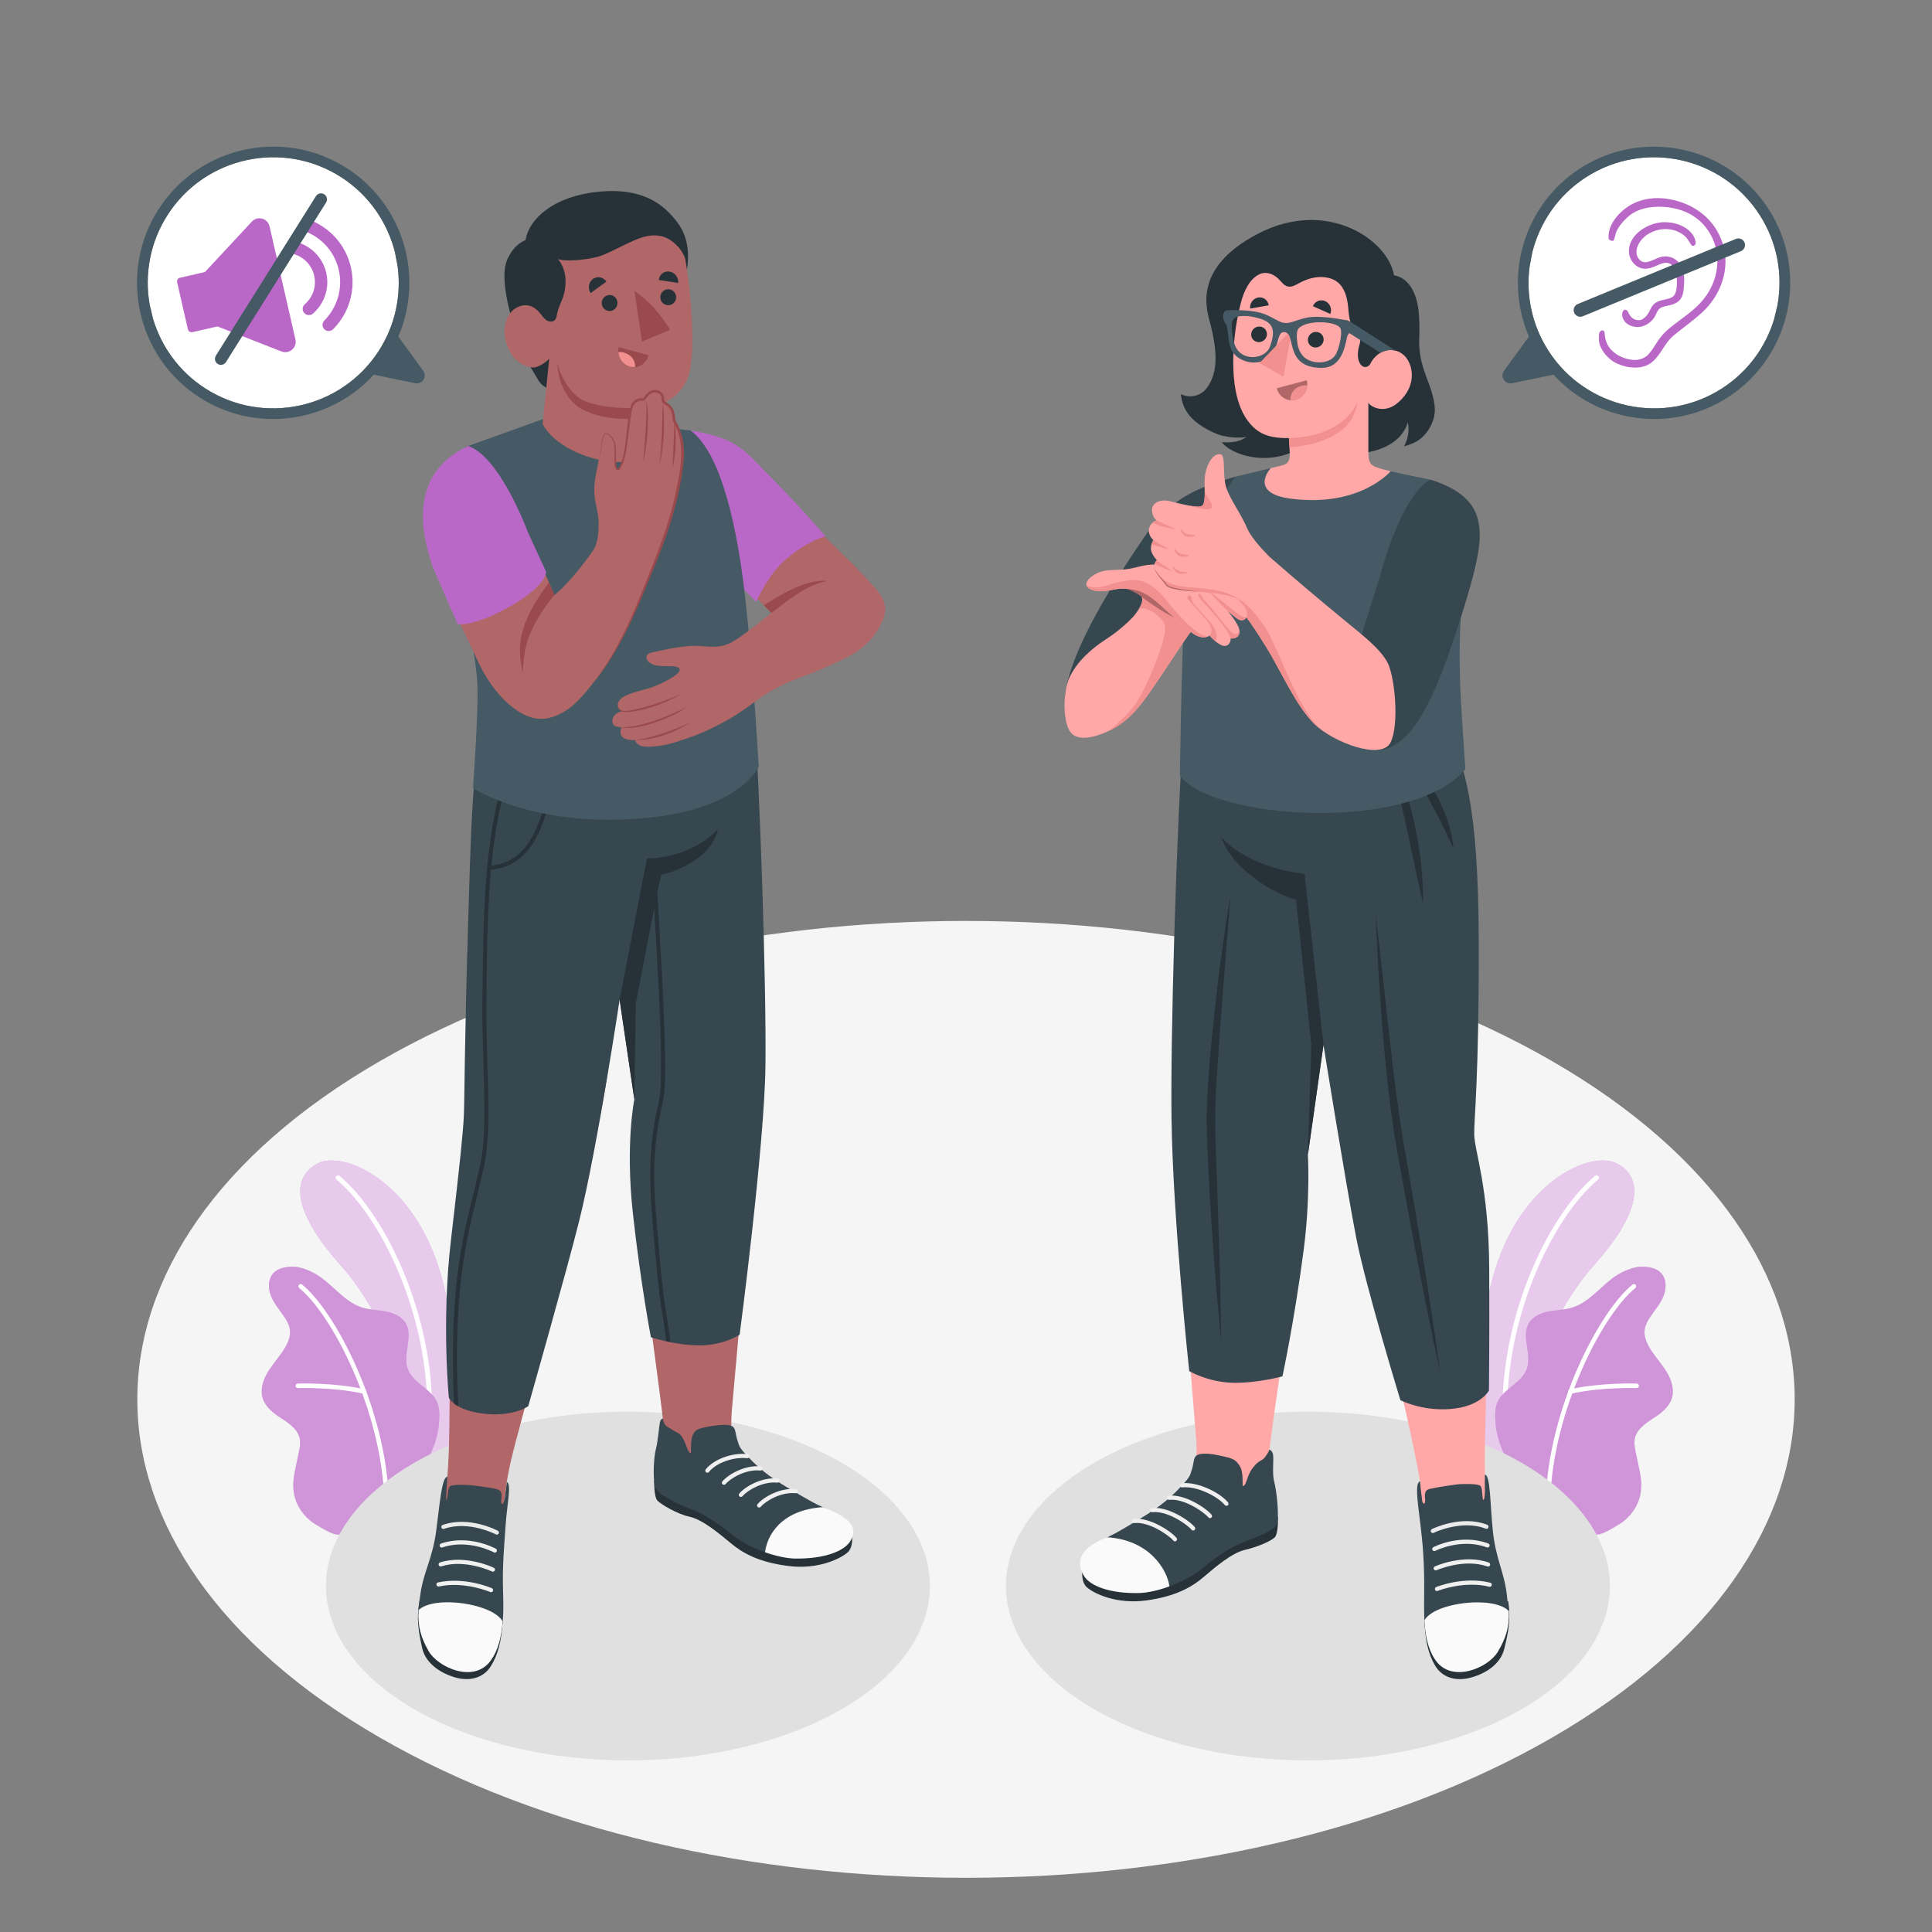 <?xml version="1.0" encoding="utf-8"?>
<!-- Generator: Adobe Illustrator 26.1.0, SVG Export Plug-In . SVG Version: 6.00 Build 0)  -->
<svg version="1.1" xmlns="http://www.w3.org/2000/svg" xmlns:xlink="http://www.w3.org/1999/xlink" x="0px" y="0px"
	 viewBox="0 0 500 500" style="enable-background:new 0 0 500 500;" xml:space="preserve">
<rect x="0" y="0" width="500" height="500" fill="#808080" stroke="none"/>
<style type="text/css">
	.st0{fill:#F5F5F5;}
	.st1{fill:#BA68C8;}
	.st2{opacity:0.65;}
	.st3{fill:#FFFFFF;}
	.st4{opacity:0.3;}
	.st5{fill:#E0E0E0;}
	.st6{fill:#FFA8A7;}
	.st7{fill:#263238;}
	.st8{fill:#37474F;}
	.st9{fill:#FAFAFA;}
	.st10{fill:#F0F0F0;}
	.st11{fill:#EBEBEB;}
	.st12{fill:#455A64;}
	.st13{fill:#F28F8F;}
	.st14{fill:#B16668;}
	.st15{fill:#9A4A4D;}
</style>
<g id="Floor">
	<path id="Floor_00000054235454946884285890000001738935433422304934_" class="st0" d="M98.35,274.6
		c-83.75,48.36-83.75,126.75,0,175.11c83.76,48.35,219.55,48.35,303.3,0c83.75-48.36,83.75-126.75,0-175.11
		C317.89,226.25,182.1,226.25,98.35,274.6z"/>
</g>
<g id="Plants">
	<g id="Plants_00000059303226784178879460000008081875220070060954_">
		<g id="XMLID_00000049907650221837429440000011727844351289270176_">
			<g id="XMLID_00000181770718395584810840000012073816886932097693_">
				<path id="XMLID_00000145778504738210913780000001206967059002893463_" class="st1" d="M108.78,381.37l8.21-6.21
					c0,0,2.54-22.53-2.01-41.95c-6.4-27.3-25.91-35.45-32.54-32.2c-6.63,3.25-7.63,11.55,5.88,26.6
					C96.29,336.5,107.12,355.72,108.78,381.37z"/>
			</g>
			<g id="XMLID_00000021826319703559986170000017498948339735804552_" class="st2">
				<path id="XMLID_00000183959096513225986980000011628655710386176911_" class="st3" d="M108.78,381.37l8.21-6.21
					c0,0,2.54-22.53-2.01-41.95c-6.4-27.3-25.91-35.45-32.54-32.2c-6.63,3.25-7.63,11.55,5.88,26.6
					C96.29,336.5,107.12,355.72,108.78,381.37z"/>
			</g>
			<g id="XMLID_00000141424048551040818930000000259651779754884244_">
				<path id="XMLID_00000005231407735164151020000002598622056498208702_" class="st3" d="M111.1,370.17c-0.03,0-0.06,0-0.09,0
					c-0.34-0.02-0.6-0.32-0.58-0.66c1.67-26.13-10.82-53.7-23.35-64.25c-0.26-0.22-0.29-0.61-0.07-0.87
					c0.22-0.26,0.61-0.29,0.87-0.07c12.76,10.75,25.48,38.77,23.79,65.28C111.66,369.9,111.41,370.15,111.1,370.17z"/>
			</g>
		</g>
		<g id="XMLID_00000049197293429954622040000007037796989399919495_">
			<g id="XMLID_00000097497160090463279790000010203404590397692833_">
				<path id="XMLID_00000024687471743001540310000001142564258052155824_" class="st1" d="M88.12,397c-1.24,0.84-5.13-1.73-6.2-2.34
					c-1.83-1.04-3.37-2.6-4.45-4.41c-1.25-2.1-1.7-4.42-1.54-6.87c0.09-1.27,0.35-2.51,0.61-3.76c0.26-1.22,0.51-2.44,0.77-3.66
					c0.25-1.2,0.5-2.45,0.26-3.65c-0.49-2.43-2.8-3.98-4.88-5.32c-2.31-1.48-4.74-3.47-4.95-6.42c-0.16-2.28,0.86-4.48,2.14-6.37
					c1.28-1.89,2.84-3.59,3.97-5.57c0.82-1.42,1.42-3.07,1.15-4.69c-0.17-1.01-0.66-1.93-1.21-2.79c-1.18-1.84-2.69-3.5-3.56-5.51
					c-0.87-2.01-0.96-4.58,0.54-6.18c1.23-1.31,3.18-1.62,4.98-1.64c1.66-0.01,3.34,0.61,4.84,1.31c4.87,2.26,7.96,7.61,13.07,9.24
					c1.97,0.63,4.09,0.65,6.12,1.03c2.04,0.38,4.15,1.25,5.21,3.03c2.09,3.51-0.96,8.25,0.61,12.02c1.39,3.34,4.81,4.4,6.9,7.35
					c0.92,1.29,1.22,2.83,1.2,4.42c-0.03,2.68-0.27,4.66-1.33,7.71c-0.87,2.52-3.61,7.43-3.61,7.43S88.31,396.87,88.12,397z"/>
			</g>
			<g id="XMLID_00000153688533205364451690000006671649400800349862_" class="st4">
				<path id="XMLID_00000147910577736836858980000006785864115634661565_" class="st3" d="M88.12,397c-1.24,0.84-5.13-1.73-6.2-2.34
					c-1.83-1.04-3.37-2.6-4.45-4.41c-1.25-2.1-1.7-4.42-1.54-6.87c0.09-1.27,0.35-2.51,0.61-3.76c0.26-1.22,0.51-2.44,0.77-3.66
					c0.25-1.2,0.5-2.45,0.26-3.65c-0.49-2.43-2.8-3.98-4.88-5.32c-2.31-1.48-4.74-3.47-4.95-6.42c-0.16-2.28,0.86-4.48,2.14-6.37
					c1.28-1.89,2.84-3.59,3.97-5.57c0.82-1.42,1.42-3.07,1.15-4.69c-0.17-1.01-0.66-1.93-1.21-2.79c-1.18-1.84-2.69-3.5-3.56-5.51
					c-0.87-2.01-0.96-4.58,0.54-6.18c1.23-1.31,3.18-1.62,4.98-1.64c1.66-0.01,3.34,0.61,4.84,1.31c4.87,2.26,7.96,7.61,13.07,9.24
					c1.97,0.63,4.09,0.65,6.12,1.03c2.04,0.38,4.15,1.25,5.21,3.03c2.09,3.51-0.96,8.25,0.61,12.02c1.39,3.34,4.81,4.4,6.9,7.35
					c0.92,1.29,1.22,2.83,1.2,4.42c-0.03,2.68-0.27,4.66-1.33,7.71c-0.87,2.52-3.61,7.43-3.61,7.43S88.31,396.87,88.12,397z"/>
			</g>
			<g id="XMLID_00000047058725608334027960000003071707191705570749_">
				<path id="XMLID_00000169538258284009368120000016367057657256195238_" class="st3" d="M100.09,388.73c-0.01,0-0.02,0-0.02,0
					c-0.33,0.01-0.6-0.24-0.61-0.57c-0.74-23.22-13.54-47.97-22.02-54.81c-0.25-0.2-0.29-0.57-0.09-0.82
					c0.2-0.25,0.57-0.29,0.82-0.09c8.65,6.98,21.7,32.14,22.45,55.68C100.64,388.44,100.4,388.71,100.09,388.73z"/>
			</g>
			<g id="XMLID_00000028284240794137749580000000724202198178586796_">
				<path id="XMLID_00000139296291025471604790000006911405073002699650_" class="st3" d="M94.28,360.71c-0.06,0-0.12,0-0.17-0.01
					c-7.61-1.75-16.91-1.47-17-1.47c-0.32,0.01-0.59-0.24-0.6-0.57c-0.01-0.32,0.22-0.59,0.57-0.6c0.09,0,9.54-0.29,17.3,1.5
					c0.31,0.07,0.51,0.39,0.44,0.7C94.75,360.51,94.53,360.69,94.28,360.71z"/>
			</g>
		</g>
	</g>
	<g id="Plants_00000098912305346664635100000016870578462900791957_">
		<g id="XMLID_00000021827942755313343570000008278287882030469304_">
			<g id="XMLID_00000121251096483291302030000009405299329831353219_">
				<path id="XMLID_00000144296656825239478100000016220003252820686766_" class="st1" d="M391.88,381.37l-8.21-6.21
					c0,0-2.54-22.53,2.01-41.95c6.4-27.3,25.91-35.45,32.54-32.2c6.63,3.25,7.63,11.55-5.88,26.6
					C404.37,336.5,393.54,355.72,391.88,381.37z"/>
			</g>
			<g id="XMLID_00000070809594230477557550000003905590291654525867_" class="st2">
				<path id="XMLID_00000013909310273411216470000011492499032171600303_" class="st3" d="M391.88,381.37l-8.21-6.21
					c0,0-2.54-22.53,2.01-41.95c6.4-27.3,25.91-35.45,32.54-32.2c6.63,3.25,7.63,11.55-5.88,26.6
					C404.37,336.5,393.54,355.72,391.88,381.37z"/>
			</g>
			<g id="XMLID_00000066497051759408909580000017252901862354848910_">
				<path id="XMLID_00000025412272357166561470000008566287079733126529_" class="st3" d="M389.56,370.17c0.03,0,0.06,0,0.09,0
					c0.34-0.02,0.6-0.32,0.58-0.66c-1.67-26.13,10.82-53.7,23.35-64.25c0.26-0.22,0.29-0.61,0.07-0.87
					c-0.22-0.26-0.61-0.29-0.87-0.07c-12.76,10.75-25.48,38.77-23.79,65.28C389.01,369.9,389.26,370.15,389.56,370.17z"/>
			</g>
		</g>
		<g id="XMLID_00000078767766224502827930000008963253330765429433_">
			<g id="XMLID_00000058562549785530238780000010978320130424953533_">
				<path id="XMLID_00000089533941581286098540000008042204436493399685_" class="st1" d="M412.54,397c1.24,0.84,5.13-1.73,6.2-2.34
					c1.83-1.04,3.37-2.6,4.45-4.41c1.25-2.1,1.7-4.42,1.54-6.87c-0.09-1.27-0.35-2.51-0.61-3.76c-0.26-1.22-0.51-2.44-0.77-3.66
					c-0.25-1.2-0.5-2.45-0.26-3.65c0.49-2.43,2.8-3.98,4.88-5.32c2.31-1.48,4.74-3.47,4.95-6.42c0.16-2.28-0.86-4.48-2.14-6.37
					c-1.28-1.89-2.84-3.59-3.97-5.57c-0.82-1.42-1.42-3.07-1.15-4.69c0.17-1.01,0.66-1.93,1.21-2.79c1.18-1.84,2.69-3.5,3.56-5.51
					c0.87-2.01,0.96-4.58-0.54-6.18c-1.23-1.31-3.18-1.62-4.98-1.64c-1.66-0.01-3.34,0.61-4.84,1.31
					c-4.87,2.26-7.96,7.61-13.07,9.24c-1.97,0.63-4.09,0.65-6.12,1.03c-2.04,0.38-4.15,1.25-5.21,3.03
					c-2.09,3.51,0.96,8.25-0.61,12.02c-1.39,3.34-4.81,4.4-6.9,7.35c-0.92,1.29-1.22,2.83-1.2,4.42c0.03,2.68,0.27,4.66,1.33,7.71
					c0.87,2.52,3.61,7.43,3.61,7.43S412.35,396.87,412.54,397z"/>
			</g>
			<g id="XMLID_00000047775337954036425640000000565904263324639416_" class="st4">
				<path id="XMLID_00000139254522909879492300000008968680271327217291_" class="st3" d="M412.54,397c1.24,0.84,5.13-1.73,6.2-2.34
					c1.83-1.04,3.37-2.6,4.45-4.41c1.25-2.1,1.7-4.42,1.54-6.87c-0.09-1.27-0.35-2.51-0.61-3.76c-0.26-1.22-0.51-2.44-0.77-3.66
					c-0.25-1.2-0.5-2.45-0.26-3.65c0.49-2.43,2.8-3.98,4.88-5.32c2.31-1.48,4.74-3.47,4.95-6.42c0.16-2.28-0.86-4.48-2.14-6.37
					c-1.28-1.89-2.84-3.59-3.97-5.57c-0.82-1.42-1.42-3.07-1.15-4.69c0.17-1.01,0.66-1.93,1.21-2.79c1.18-1.84,2.69-3.5,3.56-5.51
					c0.87-2.01,0.96-4.58-0.54-6.18c-1.23-1.31-3.18-1.62-4.98-1.64c-1.66-0.01-3.34,0.61-4.84,1.31
					c-4.87,2.26-7.96,7.61-13.07,9.24c-1.97,0.63-4.09,0.65-6.12,1.03c-2.04,0.38-4.15,1.25-5.21,3.03
					c-2.09,3.51,0.96,8.25-0.61,12.02c-1.39,3.34-4.81,4.4-6.9,7.35c-0.92,1.29-1.22,2.83-1.2,4.42c0.03,2.68,0.27,4.66,1.33,7.71
					c0.87,2.52,3.61,7.43,3.61,7.43S412.35,396.87,412.54,397z"/>
			</g>
			<g id="XMLID_00000109029459609310576290000017820313128154334649_">
				<path id="XMLID_00000183223036179622183710000013850147137754022038_" class="st3" d="M400.57,388.73c0.01,0,0.02,0,0.02,0
					c0.33,0.01,0.6-0.24,0.61-0.57c0.74-23.22,13.54-47.97,22.02-54.81c0.25-0.2,0.29-0.57,0.09-0.82c-0.2-0.25-0.57-0.29-0.82-0.09
					c-8.65,6.98-21.7,32.14-22.45,55.68C400.02,388.44,400.26,388.71,400.57,388.73z"/>
			</g>
			<g id="XMLID_00000126291674620008214960000018016774233297296270_">
				<path id="XMLID_00000069369176927053000400000002468142855690892437_" class="st3" d="M406.38,360.71c0.06,0,0.12,0,0.17-0.01
					c7.61-1.75,16.91-1.47,17-1.47c0.32,0.01,0.59-0.24,0.6-0.57c0.01-0.32-0.21-0.59-0.57-0.6c-0.09,0-9.54-0.29-17.3,1.5
					c-0.31,0.07-0.51,0.39-0.44,0.7C405.91,360.51,406.13,360.69,406.38,360.71z"/>
			</g>
		</g>
	</g>
</g>
<g id="Shadows">
	
		<ellipse id="Shadow_00000123435255023775885340000007145623446757383326_" class="st5" cx="162.51" cy="410.46" rx="78.16" ry="45.13"/>
	
		<ellipse id="Shadow_00000128479673371840221260000004124813491102613946_" class="st5" cx="338.49" cy="410.46" rx="78.16" ry="45.13"/>
</g>
<g id="Character_2">
	<g id="Character_00000171680974646372688240000014506025598451858879_">
		<g id="Bottom_00000102542188856302650390000007288912803716249481_">
			<g>
				<path class="st6" d="M384.35,384.01c-0.38-11.65,0.5-19.3,0.34-39.5l0,0c-0.01-6.06-0.12-12.55-0.44-18.32
					c-1.05-19.42-3.93-26.1-4.14-29.85c0,0-0.01-30.19-0.58-72.65c-0.27-19.98-5.95-27.7-10.4-38.37h-54.95
					c-6.57,26.05-9.59,83.84-9.85,110.8c-0.13,13.74,5.2,75.22,5.29,76.92c0.29,6.01-0.66,9.38-3.05,11.86
					c-5.01,5.2-12.23,8.42-18.48,12.93c0.85,2.37,9.31,3.55,13.02,1.82c5.92-2.77,11.81-7.06,13.84-8.5
					c5.13-3.67,12.74-4.7,12.92-10.41c0.03-0.71,0.35-2.55,0.32-2.67c0.15-3.33,5.78-41.18,7.46-52.49
					c1.5-10.07,1.5-26.75,1.5-26.75l4.9-41.16c0,0,3.82,24.56,7.17,41.46c2.48,12.53,7.85,38.4,11.22,52.09
					c2.4,9.75,5.17,21.4,7.07,32.11c-0.3,4.31,3.78,26.77,4.78,31.99c1,5.22,12.33,5.54,13.2-3.39
					C386.05,405.99,384.45,386.87,384.35,384.01z"/>
			</g>
			<g>
				<path class="st7" d="M280.36,405.92c-0.31,0-0.75,3.47,0.97,4.92c1.98,1.68,7.79,4.4,15.41,3.34
					c7.62-1.06,11.73-3.47,14.76-6.05c3.03-2.59,7.27-6.23,10.71-7.03c3.2-0.74,6.67-2.23,7.68-3.23c1.02-1,0.83-5.41,0.83-5.41
					L280.36,405.92z"/>
				<path id="XMLID_00000051385947233840830260000015075446702922696853_" class="st8" d="M328.49,375.17c0,0,0.75,0.17,0.96,1.19
					c0.25,1.21-0.25,4.94,0.27,6.92c0.73,2.76,1.26,8.43,0.86,10.7c-0.4,2.26-5.61,3.88-8.93,5.19c-3.4,1.33-7.32,4.05-10.75,6.94
					c-3.56,2.99-11.07,6.03-16.04,6.16c-7.59,0.19-12.53-1.82-14.07-4.53c-1.91-3.36-1.54-6.43,7.14-10.56
					c1.64-0.78,7.41-4.27,9.37-5.54c2.08-1.34,4.06-2.82,5.89-4.48c0.92-0.84,1.81-1.73,2.64-2.66c0.73-0.82,1.76-1.82,2.18-2.84
					c0.1-0.23,0.16-0.5,0.25-0.74c0.25-0.69,0.42-1.33,0.55-2.05c0.13-0.73,0.21-1.78,0.9-2.23c0.79-0.51,2.22-0.46,3.11-0.4
					c1.13,0.07,3.63,0.6,4.73,0.88c1.95,0.49,2.49,1.04,3.27,2.24c0.59,0.92,0.69,2.08,0.75,3.15c0.03,0.51,0.02,1.02,0.03,1.53
					c0,0.22-0.08,0.61,0.22,0.52c0.29-0.09,0.61-0.85,0.71-1.11c0.24-0.57,0.39-1.18,0.64-1.75c0.3-0.64,0.63-1.31,1.07-1.86
					c0.41-0.52,0.85-1.01,1.37-1.42c0.47-0.37,1.07-0.56,1.48-0.98C327.61,376.89,328.45,375.6,328.49,375.17z"/>
				<path class="st9" d="M286.52,397.85c11,0.65,15.61,8.5,16.12,12.7c-2.71,0.99-5.52,1.66-7.79,1.72
					c-7.59,0.19-12.84-1.82-14.39-4.53C278.67,404.57,278.76,400.89,286.52,397.85z"/>
				<g>
					<g>
						<path class="st10" d="M304.08,398.9c0.12,0,0.24-0.04,0.34-0.12c0.23-0.19,0.26-0.53,0.07-0.76
							c-1.55-1.86-7.07-5.4-11.06-4.92c-0.3,0.03-0.51,0.3-0.47,0.6c0.03,0.29,0.29,0.5,0.6,0.47c3.72-0.43,8.88,3.07,10.11,4.54
							C303.77,398.84,303.93,398.9,304.08,398.9z"/>
					</g>
					<g>
						<path class="st10" d="M308.79,396.09c0.12,0,0.24-0.04,0.34-0.12c0.23-0.19,0.26-0.53,0.07-0.76
							c-1.55-1.86-7.07-5.4-11.06-4.92c-0.3,0.03-0.51,0.3-0.47,0.6c0.03,0.29,0.29,0.5,0.6,0.47c3.72-0.44,8.88,3.07,10.11,4.54
							C308.48,396.03,308.63,396.1,308.79,396.09z"/>
					</g>
					<g>
						<path class="st10" d="M313.14,392.9c0.12,0,0.24-0.04,0.34-0.13c0.23-0.19,0.26-0.53,0.07-0.76
							c-1.55-1.86-7.08-5.4-11.06-4.92c-0.3,0.03-0.51,0.3-0.47,0.6c0.03,0.29,0.29,0.5,0.6,0.47c3.72-0.43,8.88,3.07,10.11,4.54
							C312.83,392.84,312.99,392.9,313.14,392.9z"/>
					</g>
					<g>
						<path class="st10" d="M317.41,389.71c0.12,0,0.23-0.04,0.33-0.12c0.23-0.19,0.27-0.52,0.08-0.75
							c-2.13-2.64-7.99-5.44-11.97-4.97c-0.3,0.03-0.51,0.3-0.47,0.6c0.03,0.29,0.29,0.5,0.6,0.47c3.59-0.43,9.12,2.24,11.01,4.58
							C317.09,389.64,317.25,389.71,317.41,389.71z"/>
					</g>
				</g>
			</g>
			<g>
				<path class="st7" d="M368.64,419.32c0.22,5.19,0.96,8.64,2.75,11.71c1.79,3.07,5.24,4.08,8.77,3.25
					c3.53-0.83,8.07-3.14,9.15-7.59c1.08-4.45,1.72-7.51,1-12.33L368.64,419.32z"/>
				<path id="XMLID_00000147221345403637968480000002345543436570397358_" class="st8" d="M384.29,381.63
					c1.45,0.14,1.33,7.51,2.05,14.49c0.77,7.48,2.95,10.61,3.65,16.75c0.8,7.01-0.41,10.12-2.93,14.31
					c-2.52,4.19-11.27,8.2-15.45,2.07c-3.41-5-3.08-10.46-3.03-17.46c0.05-7.32-0.35-12.27-1.03-17.71
					c-0.79-6.28-1.33-10.17-0.06-10.74c0.08,0.77,0.16,1.75,0.25,2.51c0.11,0.93,0.36,2.77,0.36,2.77c0.14,0.39,0.51,0.84,0.66,0.21
					c0.1-0.43,0.06-0.87,0.02-1.3c-0.18-1.93,0.79-2.07,1.32-2.22c1.14-0.31,6.57-1.16,7.65-1.21c1.11-0.06,4.93-0.16,5.41,0.48
					c0.33,0.43,0.36,1.15,0.45,2.03c0.11,1.05,0.12,1.71,0.37,1.5c0.3-0.25,0.31-2.25,0.3-2.72c-0.01-0.45-0.02-1.49-0.02-1.94
					C384.28,382.98,384.31,382.08,384.29,381.63z"/>
				<path class="st9" d="M390.49,416.93c0.18,4.35-0.91,7.31-2.88,10.59c-2.52,4.19-11.97,8.2-16.15,2.07
					c-2.08-3.05-2.59-6.62-2.82-10.26C371.28,414.69,386.52,412.88,390.49,416.93z"/>
				<g>
					<g>
						<path class="st10" d="M371.93,411.76c0.06-0.01,0.12-0.02,0.18-0.05c0.06-0.03,6.8-2.69,13.3-1.07
							c0.29,0.07,0.58-0.1,0.65-0.39c0.07-0.29-0.1-0.58-0.39-0.65c-6.87-1.71-13.75,1.02-14.01,1.14
							c-0.27,0.13-0.39,0.44-0.26,0.71C371.49,411.66,371.71,411.78,371.93,411.76z"/>
					</g>
					<g>
						<path class="st10" d="M385.17,405.43c0.2-0.02,0.39-0.15,0.46-0.35c0.1-0.28-0.05-0.59-0.32-0.69
							c-6.45-2.31-13.71,0.88-13.99,1.01c-0.27,0.13-0.37,0.45-0.24,0.72c0.13,0.26,0.46,0.37,0.72,0.24
							c0.06-0.03,7.14-3.11,13.14-0.96C385.02,405.42,385.09,405.43,385.17,405.43z"/>
					</g>
					<g>
						<path class="st10" d="M385.02,400.5c0.2-0.02,0.38-0.15,0.46-0.35c0.1-0.28-0.03-0.59-0.31-0.69
							c-7.1-2.68-13.99,0.82-14.25,0.97c-0.26,0.15-0.34,0.48-0.19,0.73c0.15,0.26,0.48,0.34,0.73,0.19
							c0.06-0.03,6.72-3.38,13.33-0.89C384.86,400.5,384.94,400.51,385.02,400.5z"/>
					</g>
					<g>
						<path class="st11" d="M384.75,395.66c0.2-0.02,0.38-0.14,0.45-0.34c0.11-0.28-0.03-0.59-0.3-0.7
							c-6.65-2.62-14.07,0.96-14.35,1.12c-0.26,0.14-0.35,0.47-0.21,0.73c0.14,0.26,0.47,0.36,0.73,0.21
							c0.06-0.04,7.26-3.49,13.43-1.06C384.58,395.65,384.67,395.66,384.75,395.66z"/>
					</g>
				</g>
			</g>
			<path class="st8" d="M372.96,185.31c6.31,11.98,9.66,23.39,9.74,58.7c0.08,35.31-1.24,45.35-1.17,49.61
				c0.07,4.26,3.79,13.73,3.88,34.82c0.08,17.86-0.07,31.41-0.07,31.41s-2.08,4.22-10.11,4.81c-7.41,0.54-12.81-2.3-12.81-2.3
				s-9.05-29.6-11.49-42.31c-2.81-14.69-8.42-49.64-8.42-49.64l-4.03,28.42c0,0,0.69,11.29-1.14,25.05
				c-2.43,18.37-5.44,32.32-5.44,32.32s-6.76,1.85-13.08,1.65c-6.33-0.2-11.05-3.02-11.05-3.02s-4.22-39.24-4.58-65.23
				c-0.29-20.84,1.17-73.51,3.27-104.28H372.96z"/>
			<path class="st7" d="M316.08,216.71c3,8.66,14.34,14.87,19.34,16.16l3.95,37.55l-0.88,28.4l4.03-28.42l-4.9-44.24
				C337.61,226.17,323.7,224.94,316.08,216.71z M363.82,213.3c0.77,3.4,1.46,6.81,2.2,10.22c0.72,3.42,1.45,6.83,2.23,10.28
				c0.14-3.53-0.12-7.06-0.52-10.56c-0.4-3.5-1-6.97-1.74-10.42c-0.78-3.44-1.68-6.85-2.85-10.19c-1.16-3.33-2.52-6.62-4.37-9.64
				c1,3.39,1.88,6.75,2.71,10.13C362.3,206.51,363.1,209.9,363.82,213.3z M369.85,206.89c1.1,2.06,2.14,4.14,3.2,6.23l3.1,6.37
				c-0.16-2.4-0.74-4.76-1.5-7.03c-0.75-2.28-1.74-4.47-2.83-6.59c-1.13-2.11-2.37-4.16-3.78-6.08c-1.4-1.93-2.93-3.78-4.68-5.43
				c1.01,2.19,2.11,4.27,3.21,6.34C367.66,202.76,368.79,204.81,369.85,206.89z M363.26,295.85c-1.66-9.82-2.79-19.73-3.91-29.66
				c-1.08-9.93-2.16-19.87-3.37-29.8c0.44,9.99,0.99,19.98,1.81,29.95c0.8,9.97,1.85,19.94,3.49,29.84
				c1.76,9.88,3.53,19.68,5.43,29.5c1.87,9.82,3.86,19.61,5.99,29.39c-1.35-9.91-2.83-19.8-4.44-29.66
				C366.67,315.54,364.97,305.66,363.26,295.85z M316.18,260.72l2.27-28.72c-1.64,9.47-2.95,19-3.99,28.56
				c-1.02,9.57-2,19.1-2.19,28.82c0.17,9.67,0.74,19.23,1.37,28.83c0.62,9.59,1.43,19.16,2.4,28.72
				c-0.11-9.61-0.33-19.22-0.67-28.81l-0.49-14.39c-0.16-4.79-0.37-9.6-0.39-14.35c0-4.73,0.36-9.53,0.66-14.31
				C315.45,270.28,315.83,265.5,316.18,260.72z"/>
		</g>
		<g id="Top_00000013889428094193567900000015136665636152769963_">
			<g id="Chest_00000126321248317738110120000007555078447914782353_">
				<path id="Arm_00000057136099292824093860000008650007588194307222_" class="st8" d="M319.69,123.35
					c-9.66,2.88-16.49,5.31-23.01,14.84c-7.45,10.89-19.81,29.79-21.07,42.03c4.32,0.24,20.53,0.37,20.53,0.37l13.04-22.54
					L319.69,123.35z"/>
				<path id="Chest_00000111190808175690646200000003202971353443799224_" class="st12" d="M379.24,199.09
					c-1.03-15.42-1.48-20.87-1.48-29.25c0-8.38,0.52-12.52,0.66-18.71c0.35-15.22-5.18-24.37-8.29-26.99c0,0-4.79-0.95-11.59-2.46
					c-2.33-0.52-4.4-0.78-7.93-1.28c-7.84-1.11-11.52,0-14.45,0.3c-1.45,0.15-7.02,0.4-7.02,0.4c-2.07,0.48-9.44,2.26-9.45,2.27
					c0,0-2.27,2.92-6.7,10.84c-3.38,6.05-5.91,10.2-6.52,23.76c-0.83,18.38-1.11,42.8-1.11,42.8
					C313.86,212.12,365.03,215.64,379.24,199.09z"/>
				<g id="Head_00000080917664579675295850000015857493782012488345_">
					<path id="Hair_00000170280002831185121530000016153853407599031174_" class="st7" d="M360.76,71.25
						c-1.48-9.1-17.26-20.07-35.14-10.79c-17.88,9.29-13.01,20.62-12.21,24.01c0.66,2.81,1.22,5.77,1.17,8.67
						c-0.05,2.65-0.73,5.37-2.4,7.44c-1.66,2.07-4.47,2.5-6.56,1.41c0.35,4.13,2.69,7.4,8.86,10.14c2.4,1.07,6.08,1.32,8.08,0.97
						c-0.95,0.62-2.32,1.6-6.38,1.35c2.49,3.22,11.96,6.63,20.82,1.26c0.4-0.24,0.93-0.22,1.39-0.17c0.57,0.07,1.08,0.39,1.59,0.65
						c3.93,2.03,9.08,1.74,13.3,1c2.35-0.41,4.7-1.09,6.72-2.37c2.02-1.28,3.7-3.2,4.34-5.51c0.43,2.1,0.07,4.34-0.99,6.2
						c1.54-0.44,3.09-0.99,4.33-2.01c2.26-1.87,3.85-5.04,3.64-7.97c-0.21-2.93-1.29-5.56-2.31-8.32c-1.14-3.09-1.85-6.09-1.72-9.42
						c0.1-2.68,0.08-5.13-0.16-7.34C366.64,75.94,364.64,71.88,360.76,71.25z"/>
					<g>
						<path class="st6" d="M354.13,116.9c0-3.16,0-12.81,0-12.81c0.03,0.81,3.8,3.4,7.61,0.17c4.27-3.63,4.36-8.34,2.45-11.31
							c-2.11-3.28-7.29-3.48-9.71,1.47c-1.58,1.73-4.14-0.59-2.58-5.48c0.57-1.79-0.98-3.02-1.79-4.3
							c-0.82-1.29-1.03-2.94-1.14-4.43c-0.32-4.38-1.63-8.26-6.71-8.51c-2.11-0.1-4.2,0.56-6.05,1.57c-0.92,0.5-1.92,1.11-2.94,0.87
							c-1.02-0.24-1.64-1.23-2.39-1.96c-1.18-1.16-2.97-1.95-4.59-1.35c-2.82,1.04-4.39,4.62-5.09,7.3c-1.16,4.41-1.84,8.96-2,13.52
							c-0.4,11.51,2.59,16.83,5.81,19.46c1.8,1.47,4.24,2.33,8.56,2.27c0,0,0.12,1.43,0.2,3.55c0.07,1.94-0.13,3.04-1.93,3.51
							c-1.21,0.31-2.94,0.68-2.94,0.68s-6.02,6.48,5.2,7.94c17.88,2.32,25.81-7.11,25.81-7.11s-2.01-0.48-2.6-0.66
							C354.82,120.55,354.13,120.06,354.13,116.9z"/>
						<g id="XMLID_00000049922229874016064880000007334886748966562749_">
							<path id="XMLID_00000049936900784427944490000007995617103321765024_" class="st13" d="M333.57,113.4
								c7.77-0.23,15.04-3.13,17.68-9.31c0,0-0.29,4.78-4.73,7.76c-5.71,3.83-12.79,3.86-12.79,3.86L333.57,113.4z"/>
						</g>
						<g>
							<path id="XMLID_00000067953839660821241280000013588530578466424715_" class="st7" d="M323.54,79.86l4.81-0.84
								c-0.18-1.35-1.41-2.25-2.73-2.02C324.29,77.23,323.36,78.51,323.54,79.86z"/>
							<path id="XMLID_00000090978258899751573160000017230340482662729629_" class="st7" d="M344.29,81.25l-4.51-2.01
								c0.51-1.28,1.94-1.86,3.18-1.31C344.21,78.49,344.8,79.98,344.29,81.25z"/>
							<path id="XMLID_00000093135951508921149120000017393898368922344356_" class="st7" d="M327.88,86.46
								c0.01,1.11-0.9,2.04-2.03,2.08c-1.12,0.04-2.04-0.83-2.05-1.95c-0.01-1.11,0.9-2.04,2.02-2.08
								C326.96,84.47,327.88,85.34,327.88,86.46z"/>
							<path id="XMLID_00000088841745242114858550000012094850196019655824_" class="st7" d="M342.56,87.85
								c0.01,1.11-0.9,2.04-2.03,2.08c-1.13,0.04-2.04-0.83-2.05-1.95c-0.01-1.11,0.9-2.04,2.02-2.08
								C341.63,85.87,342.55,86.74,342.56,87.85z"/>
						</g>
						<g>
							<g>
								<path class="st12" d="M349.38,83.21l11.74,7.53c-1.3-0.26-2.16-0.28-3.86,0.56l-8.46-5.34L349.38,83.21z"/>
							</g>
							<path class="st12" d="M317.24,83.83c0.77,1.51,0.46,4.19,1.17,5.92c0.73,3.44,6.72,5.75,10.14,2.57
								c0.57-0.55,1-1.21,1.35-1.88c0.92-1.75,0.87-4.29,2.2-4.49c3.65-0.23-0.1,9.16,9.8,9.25c4.8,0.11,6.02-4.4,6.73-8.03
								c0.28-1.05,1.14-1.2,1.33-2.5c0.06-1.39-0.88-1.78-1.93-1.87c-3.03-0.57-7.28-1.11-9.71-0.61c-3.04,0.63-4.14,1.53-5.81,1.39
								c-1.56-0.14-2.51-1.2-5.28-2.3c-2.48-0.97-6.62-1.13-9.7-0.97C316.02,80.59,316.52,83.11,317.24,83.83z M336.07,84.98
								c2.22-2.25,9.31-1.89,10.7-0.22c0.76,0.99-0.01,4.21-0.53,5.72c-0.07,0.18-0.14,0.36-0.23,0.55
								c-0.68,2.03-2.88,2.88-5.01,2.75c-1.58-0.1-3.12-0.74-3.97-1.87c-0.78-0.96-1.09-2.06-1.22-2.82
								C335.55,87.55,335.46,85.76,336.07,84.98z M323.19,81.82c5.43,0.91,7.49,2.32,5.53,7.71c-0.73,2.58-4.57,3.72-7.17,2.19
								c-1.97-1.17-2.35-3.5-2.53-4.58C318.37,82.66,318.69,81.51,323.19,81.82z"/>
						</g>
						<path class="st13" d="M325.97,93.96l6.2,3.51l1.74-9.81c-0.19-0.61-0.4-1.1-0.67-1.3L325.97,93.96z"/>
					</g>
					<g>
						<path id="XMLID_00000031906554451911130480000011919337924297411507_" class="st14" d="M338.2,98.41l-7.76,2.06
							c0.53,2.22,2.69,3.56,4.83,2.99C337.42,102.89,338.73,100.63,338.2,98.41z"/>
						<path class="st13" d="M337.32,99.74c0.33-0.05,0.65-0.05,0.97-0.03c-0.12,1.74-1.29,3.3-3.02,3.76
							c-0.43,0.11-0.86,0.13-1.28,0.1C333.78,101.76,335.24,100.06,337.32,99.74z"/>
					</g>
				</g>
				<path id="Arm_00000114068033616079252950000005908383936864560549_" class="st8" d="M370.13,124.12
					c11.57,3.56,12.66,9.47,12.83,14.05c0.23,6.25-4.07,19.43-7.49,29.48c-6.38,18.77-12.34,26.42-19.05,26.42l-5.18-26.17
					l5.82-18.52C357.07,149.38,362.26,128.65,370.13,124.12z"/>
			</g>
			<g id="Hands_00000042699296606801121600000001077480972905833663_">
				<path class="st6" d="M328.5,144.06c6.79,5.92,13.57,11.65,19.65,16.63c5.17,4.24,8.83,7.13,10.82,10.55
					c1.99,3.42,3.25,16.33,0.88,20.95c-2.37,4.62-14.81-0.03-19.69-4.84c-4.87-4.81-8.61-13.69-12.61-20.13
					c-4.01-6.44-6.95-10.72-10.4-12.53L328.5,144.06z"/>
				<path class="st13" d="M317.15,154.69l0.99-0.93c3.65,1.49,6.1,3.93,9.05,8.27c3.73,5.49,8.83,22.44,15.15,27.12
					c-0.82-0.58-1.56-1.19-2.18-1.8c-4.87-4.81-8.61-13.69-12.61-20.13C323.54,160.78,320.59,156.5,317.15,154.69z"/>
				<g>
					<path class="st6" d="M295.43,154.42c0.7,1.16-0.6,3.14-1.5,4.39s-4.07,4.3-7.7,6.63c-3.85,2.47-7.58,5.89-9.41,9.82
						c-1.83,3.93-1.71,11.36,0.09,14.03c1.79,2.67,6.14,1.7,10.01-0.12c5.33-2.51,8.23-6.46,12.21-12.28
						c4.32-6.34,7.62-11.73,10.22-14.91C311.95,158.8,295.43,154.42,295.43,154.42z"/>
					<path class="st13" d="M293.64,182.54c2.52-3.37,9.18-18.33,7.68-21.16c-1.5-2.83-5.65-4.71-6.64-3.67v0
						c0.7-1.13,1.28-2.43,0.76-3.29c0,0,16.52,4.38,13.91,7.56c-2.6,3.18-5.9,8.57-10.22,14.91c-3.97,5.83-6.88,9.78-12.21,12.28
						C286.91,189.17,291.12,185.91,293.64,182.54z"/>
					<path class="st14" d="M290.51,152.26c2.34,0.22,4.27,1.65,6.1,3.03c1.84,1.37,7.93,5.68,11.41,5.89
						C311.51,161.4,296.77,148.46,290.51,152.26z"/>
				</g>
				<g>
					<path class="st6" d="M300.33,146.29c-3.61-0.7-6.2,0.86-9.5,1.1c-3.3,0.24-5.23-0.09-7.53,1.29c-2.3,1.38-3.25,3.24-0.4,4.08
						c2.85,0.84,5.57-0.61,8.35-0.43c2.77,0.19,4.63,0.58,7.73,3.11c3.1,2.54,7.41,7.01,9.98,8.65c2.56,1.65,4.08,0.4,4.08,0.4
						s1.69,1.98,3.24,2.55c1.55,0.57,2.32-0.89,2.2-1.81c1.38,0.13,2.57-0.59,2.25-2.29c-0.32-1.71-3.02-4.83-3.02-4.83
						s1.61,1.35,2.46,1.98c1.59,1.17,3.22-0.11,2.26-2.43c-0.96-2.33-9.04-8.98-12.01-10.04c-2.97-1.06-5.76-0.13-5.76-0.13
						S302.84,146.77,300.33,146.29z"/>
					<path class="st13" d="M318.91,157.71c2.4,1.95,3.19,2.25,3.7,1.89c-0.33,0.96-1.39,1.26-2.44,0.49
						c-0.85-0.63-2.46-1.98-2.46-1.98l-5.92-6.06C311.79,152.04,316.41,155.68,318.91,157.71z"/>
					<path class="st13" d="M311.05,154.42c0.47,0.94,2.17,2.46,3.59,4.33c1.43,1.86,3.12,4.11,4.31,5.03
						c0.93,0.72,1.67-0.03,1.83-0.19c-0.06,1.24-1.1,1.76-2.3,1.65c-0.21-1.26-1.95-3.45-3.61-5.5c-1.66-2.05-4.93-5.22-4.74-5.76
						C310.31,153.42,310.57,153.48,311.05,154.42z"/>
					<path class="st13" d="M307.44,155.07c-0.53-0.61,0.43-1.49,0.81-0.64c0.39,0.85-0.09,0.91,1.15,2.35
						c1.23,1.44,3.65,3.99,4.29,4.89c0.64,0.91,1.62,2.14,0.89,4.31c0,0,0,0,0,0c-0.88-0.72-1.54-1.5-1.54-1.5
						c0.76-0.62,0.71-2.31-0.67-3.85C310.99,159.1,307.98,155.68,307.44,155.07z"/>
					<path class="st13" d="M281.16,151.35L281.16,151.35c0.57,0.87,3.39,0.83,5.25,0.18c1.86-0.65,5.97-1.76,8.31-1.31
						c2.34,0.45,4.71,2,7.18,5.16c2.47,3.16,5.85,6.8,7.93,8.17c2.08,1.37,2.91,1.12,2.91,1.12c-0.56,0.27-1.88,0.64-3.78-0.58
						c-2.56-1.65-6.87-6.12-9.98-8.65c-3.1-2.54-4.95-2.93-7.73-3.11c-2.77-0.19-5.5,1.26-8.35,0.43
						C281.76,152.42,281.23,151.92,281.16,151.35z"/>
				</g>
				<g>
					<path class="st6" d="M316.86,153.78c-2.21-0.49-3.59-0.57-6.51-0.63c-4.01-0.39-7.78-0.76-8.48-1.78
						c-0.69-1.02-3.15-3.48-3.2-4.6c-0.05-1.12,0.73-1.83,0.73-1.83s-1.02-0.97-1.44-2.28c-0.43-1.31,0.52-2.9,0.52-2.9
						s-0.74-0.56-1.09-1.75c-0.39-1.36,0.51-2.89,1.95-3.33c-0.97-0.72-1.27-2-1.17-3.04c0.14-1.46,2.02-2.52,4.47-1.96
						c2.45,0.55,7.32,1.97,8.43,1.24c1.1-0.73,0.57-4.64,0.7-7.13c0.14-2.49,1.75-6.65,4.11-6.22c1.25,0.23,0.59,4.07,1.2,7.5
						c0.61,3.43,3.88,7.34,5.65,11.58c0.84,2,3.09,4.67,5.77,7.43c-0.47,4.81-4.9,9.82-8.24,10.81
						C318.84,154.27,318.02,154.04,316.86,153.78z"/>
					<path class="st13" d="M311.07,130.91c0.68-0.44,0.74-2.08,0.71-3.86l0,0c0.48,1.7,2.6,3.71,1.65,4.5
						c-0.95,0.78-4.31-0.36-6.47-0.86l0,0C308.78,131.07,310.47,131.3,311.07,130.91z"/>
					<g>
						<path class="st13" d="M298.33,135.23c0.29-0.25,0.63-0.44,1.01-0.56c0,0,2.64,1.31,4.98,2.28
							C300.93,136.5,299.19,135.77,298.33,135.23z"/>
						<path class="st13" d="M298.48,139.75c1.32,0.94,4.17,2.44,4.17,2.44s-2.91-0.71-4.63-1.35
							C298.21,140.21,298.48,139.75,298.48,139.75z"/>
						<path class="st13" d="M299.4,144.94L299.4,144.94L299.4,144.94c1.04,0.97,4.09,2.92,4.09,2.92s-3.06-0.98-4.69-1.96
							C299.02,145.3,299.4,144.94,299.4,144.94z"/>
					</g>
					<path class="st13" d="M299.36,148.22c1.22,1.56,2.84,3.15,7.3,3.64c3.79,0.42,7.73,0.43,11.48,1.9
						c0.61,0.24,1.77,0.82,2.18,1.09c0,0.01-0.12,0.04-0.12,0.04c-3.59-1.28-6.32-1.4-9.86-1.75c-4.01-0.39-7.78-0.76-8.48-1.78
						C301.41,150.68,300.15,149.35,299.36,148.22L299.36,148.22z"/>
					<path class="st14" d="M310.35,153.14l-3.57-0.5c-1.18-0.18-2.38-0.34-3.51-0.68c-0.56-0.19-1.12-0.36-1.42-0.88
						c-0.38-0.48-0.77-0.93-1.17-1.38c-0.4-0.45-0.79-0.9-1.15-1.38c-0.35-0.47-0.75-0.95-0.86-1.55c0.05,0.61,0.42,1.14,0.73,1.64
						c0.34,0.5,0.71,0.98,1.09,1.45c0.37,0.47,0.77,0.93,1.12,1.4c0.08,0.12,0.17,0.24,0.3,0.37c0.13,0.11,0.26,0.21,0.4,0.28
						c0.28,0.16,0.57,0.26,0.86,0.35c1.18,0.33,2.38,0.49,3.58,0.62C307.95,153.01,309.15,153.09,310.35,153.14z"/>
					<path class="st13" d="M305.45,136.84c0.23,0.16,0.4,0.37,0.74,0.7c0.27,0.26,0.6,0.46,0.94,0.62c0.16,0.07,0.45,0.15,0.62,0.18
						c0.17,0.03,0.96,0.07,1.07,0.09c0.14,0.02,0.29,0.06,0.4,0.15c0.03,0.03,0.02,0.1-0.02,0.12c-0.21,0.12-0.47,0.15-0.71,0.17
						c-0.26,0.02-0.51,0.11-0.77,0.1c-0.39-0.01-0.75-0.1-1.09-0.29c-0.32-0.18-0.55-0.5-0.76-0.79c-0.3-0.42-0.36-0.64-0.45-1.02
						C305.44,136.85,305.45,136.83,305.45,136.84z"/>
					<path class="st13" d="M303.88,141.98c0.23,0.16,0.4,0.37,0.74,0.7c0.27,0.26,0.6,0.46,0.94,0.62c0.16,0.07,0.45,0.15,0.62,0.18
						c0.17,0.03,0.96,0.07,1.07,0.09c0.14,0.02,0.29,0.06,0.4,0.15c0.03,0.03,0.02,0.1-0.02,0.12c-0.21,0.12-0.47,0.15-0.71,0.17
						c-0.26,0.02-0.51,0.11-0.77,0.1c-0.39-0.01-0.75-0.1-1.09-0.29c-0.32-0.18-0.55-0.5-0.76-0.79c-0.3-0.42-0.36-0.64-0.45-1.02
						C303.87,141.99,303.87,141.98,303.88,141.98z"/>
					<path class="st13" d="M303.44,146.42c0.23,0.16,0.4,0.37,0.74,0.7c0.27,0.26,0.6,0.46,0.94,0.62c0.16,0.07,0.45,0.15,0.62,0.18
						c0.17,0.03,0.96,0.07,1.07,0.09c0.14,0.02,0.29,0.06,0.4,0.15c0.03,0.03,0.02,0.1-0.02,0.12c-0.21,0.12-0.47,0.15-0.71,0.17
						c-0.26,0.02-0.51,0.11-0.77,0.1c-0.39-0.01-0.75-0.1-1.09-0.29c-0.32-0.18-0.55-0.5-0.76-0.79c-0.3-0.42-0.36-0.64-0.45-1.02
						C303.43,146.43,303.44,146.42,303.44,146.42z"/>
				</g>
			</g>
		</g>
	</g>
</g>
<g id="Speech_Bubble_2">
	<g id="Speech_Bubble_00000067197945793974462930000002880511189875508667_">
		<g id="Speech_Bubble_00000090295969455545070960000006089177229935004091_">
			<path class="st3" d="M410.43,45.88c-7.2,4.65-11.94,11.69-13.89,19.42l-0.69,3.65c-0.98,7.38,0.55,15.13,4.89,21.86
				c9.72,15.06,29.88,19.41,44.93,9.69c6.73-4.34,11.31-10.78,13.46-17.9l0.87-3.62c1.42-7.84,0-16.21-4.65-23.41
				C445.65,40.51,425.49,36.16,410.43,45.88z"/>
			<path class="st12" d="M408.94,43.57c-14.65,9.45-19.94,28.02-13.26,43.53l-6.44,8.87c-1.1,1.51,0.24,3.59,2.07,3.21l10.73-2.21
				c11.38,12.48,30.48,15.31,45.14,5.85c16.34-10.53,21.05-32.41,10.51-48.74C447.14,37.74,425.27,33.03,408.94,43.57z
				 M455.37,55.57c4.65,7.2,6.07,15.57,4.65,23.41l-0.87,3.62c-2.15,7.12-6.73,13.56-13.46,17.9c-15.06,9.72-35.21,5.37-44.93-9.69
				c-4.34-6.73-5.86-14.48-4.89-21.86l0.69-3.65c1.95-7.73,6.68-14.77,13.89-19.42C425.49,36.16,445.65,40.51,455.37,55.57z"/>
		</g>
		<g id="Symbol_00000040575044520980425220000004098653098212162698_">
			<g>
				<path class="st1" d="M445.88,63.16c-2.01-6.51-7.51-10.53-14.02-11.65c-3.49-0.6-7.24-0.12-10.27,1.78
					c-2.75,1.73-5.54,4.95-5.29,8.41c0.03,0.44,1.2,0.97,1.39,0.38c0.42-1.27,0.43-1.97,1.15-3.12c0.71-1.15,1.89-2.41,2.95-3.24
					c2.27-1.78,5.37-2.31,8.24-2.2c5.71,0.21,10.56,2.73,13.08,7.98c2.44,5.08,1.44,11.18-1.96,15.58
					c-1.82,2.36-3.74,3.77-6.08,5.54c-2.52,1.91-4.39,3.2-5.97,5.55c-0.79,1.16-1.47,2.42-2.42,3.47c-1.03,1.13-2.5,1.61-4.02,1.51
					c-1.54-0.1-3.57-0.82-4.8-1.83c-1.02-0.83-2.42-2.13-2.57-5.06c-0.06-1.19-1.43-0.93-1.48,0.43c-0.06,1.46-0.06,2.38,0.92,4
					c0.83,1.36,2.22,2.68,3.62,3.34c2.75,1.28,6.65,1.75,9.13-0.26c2.37-1.91,3.3-5.01,5.67-6.96c2.58-2.12,4.85-3.67,7.33-5.92
					C445.34,76.47,447.85,69.56,445.88,63.16z"/>
				<path class="st1" d="M438.68,63.35c0.31-0.43,0.04-1.25-0.11-1.68c-0.13-0.37-0.33-0.72-0.57-1.04
					c-1.78-2.38-5.19-3.35-8.05-3.09c-3.88,0.35-8.71,3.46-8.37,7.86c0.15,1.95,1.64,3.78,3.6,4.1c1.9,0.31,3.42-0.86,5.15-1.37
					c2.59-0.75,3.61,1.99,3.65,4.09c0.02,1.16,0.02,2.54-0.39,3.64c-0.39,1.03-1.29,1.32-2.27,1.55c-0.92,0.22-1.89,0.37-2.71,0.86
					c-1.07,0.64-1.39,1.64-1.96,2.68c-0.35,0.64-0.94,1.29-1.58,1.66c-0.63,0.36-1.31,0.3-1.96,0.07c-0.65-0.23-1.11-0.77-1.47-1.35
					c-0.19-0.31-0.3-0.79-0.61-1.02c-0.62-0.46-1.05,0.14-1.17,0.7c-0.16,0.72,0.11,1.48,0.53,2.06c0.87,1.19,2.56,1.73,3.99,1.53
					c1.42-0.2,2.77-1.1,3.62-2.24c0.61-0.82,0.8-2.06,1.69-2.63c0.72-0.46,1.67-0.54,2.48-0.74c0.77-0.19,1.54-0.46,2.16-0.97
					c0.98-0.8,1.3-2.04,1.42-3.25c0.21-2.17,0.33-4.55-0.98-6.42c-1.23-1.76-3.27-2.41-5.3-1.75c-1.54,0.5-3.65,2.13-5.1,0.66
					c-1.88-1.9-0.33-4.74,1.37-6.12c1.85-1.5,4.35-2.14,6.69-1.74c1.07,0.18,2.09,0.62,2.99,1.21c0.87,0.57,1.33,1.27,1.87,2.13
					c0.28,0.45,0.69,1.3,1.32,0.69C438.64,63.4,438.66,63.38,438.68,63.35z"/>
			</g>
			<path class="st12" d="M407.39,80.92L407.39,80.92c-0.36-0.88,0.06-1.88,0.93-2.24l40.92-16.85c0.88-0.36,1.88,0.06,2.24,0.93l0,0
				c0.36,0.88-0.06,1.88-0.93,2.24l-40.92,16.85C408.76,82.21,407.75,81.8,407.39,80.92z"/>
		</g>
	</g>
</g>
<g id="Character_1">
	<g id="Character_00000010268666501240493140000005389718778777190326_">
		<g id="Bottom_00000158028278228156882660000012891544791498917785_">
			<g>
				<path class="st14" d="M115.63,384.01c1.28-15.04,0.08-21.36,1.62-44.85l0,0c0.18-6.02,0.48-12.47,0.95-18.2
					c1.59-19.28,4.66-25.84,4.98-29.56c0,0-1.01-33.7,0.76-75.9c0.83-19.85,6.69-25.8,11.43-36.29l58.3,0.65
					c3.08,26.28,2.9,75.02,2.4,101.82c-0.26,13.66-6.53,81.53-6.66,83.22c-0.46,5.96,0.03,8.32,2.35,10.86
					c4.86,5.31,11.93,10.39,18.05,15.04c-0.92,2.34-8.34,2.17-11.99,0.34c-5.83-2.92-11.6-7.34-13.59-8.84
					c-5.02-3.79-12.37-6.88-12.39-12.56c-0.01-0.71-0.2-0.9-0.16-1.02c-0.06-3.32-6.48-47.11-6.99-58.47
					c-0.44-9.76,0.95-26.31,0.95-26.31l-5.21-33.64c0,0-2.31,28.08-6.46,44.72c-3.37,13.54-9.31,31.42-13.13,48.09l0,0
					c-3.7,19.21-8.96,32.86-9.96,42.48c-0.29,2.3-3.18,24.85-4.32,30.01c-1.14,5.16-12.48,5.17-13.1-3.73
					C113.08,405.93,115.39,386.84,115.63,384.01z"/>
			</g>
			<g>
				<path class="st7" d="M220.24,396.9c0.31,0,0.78,3.44-0.92,4.9c-1.97,1.69-7.74,4.45-15.37,3.47c-7.63-0.99-11.75-3.33-14.8-5.88
					c-3.05-2.54-7.32-6.13-10.77-6.89c-3.2-0.7-7.17-3.1-8.19-4.09c-1.02-0.99-0.88-5.37-0.88-5.37L220.24,396.9z"/>
				<path id="XMLID_00000000180347307659442060000017911723373805547945_" class="st8" d="M171.55,367.11c0,0-0.58,0.02-0.77,1.03
					c-0.24,1.21-0.49,4.72-1,6.7c-0.7,2.75-0.75,7.47-0.33,9.72c0.42,2.24,6.12,4.76,9.46,6.02c3.41,1.29,7.35,3.96,10.81,6.8
					c3.58,2.94,11.12,5.9,16.09,5.97c7.59,0.11,12.51-1.93,14.03-4.64c1.88-3.36,0.41-5.3-8.31-9.33c-1.65-0.76-7.45-4.18-9.42-5.42
					c-2.09-1.31-4.09-2.76-5.93-4.4c-0.93-0.83-1.82-1.7-2.66-2.62c-0.74-0.81-1.77-1.8-2.21-2.81c-0.1-0.23-0.17-0.5-0.25-0.73
					c-0.25-0.69-0.43-1.32-0.57-2.03c-0.14-0.72-0.23-1.77-0.92-2.21c-0.79-0.5-2.22-0.44-3.12-0.37c-1.13,0.08-2.26,0.23-3.36,0.47
					c-1.28,0.29-2.77,0.4-3.53,1.6c-0.58,0.92-0.67,2.08-0.72,3.14c-0.02,0.51-0.01,1.02-0.02,1.52c0,0.22,0.09,0.61-0.21,0.52
					c-0.29-0.09-0.61-0.84-0.72-1.1c-0.24-0.57-0.4-1.17-0.66-1.73c-0.3-0.64-0.64-1.29-1.08-1.84c-0.41-0.51-1.77-1.02-2.29-1.42
					c-0.47-0.37-1.07-0.55-1.49-0.96C171.83,368.47,171.6,367.54,171.55,367.11z"/>
				<path class="st9" d="M212.93,390.05c-10.99,0.75-14.45,7.5-14.93,11.67c2.72,0.96,5.53,1.6,7.8,1.63
					c7.59,0.11,12.82-1.93,14.34-4.64C221.92,395.55,220.72,392.99,212.93,390.05z"/>
				<g>
					<g>
						<path class="st10" d="M196.46,390.15c-0.12,0-0.24-0.04-0.34-0.12c-0.23-0.19-0.26-0.52-0.07-0.75
							c1.53-1.86,5.95-4.33,9.94-3.89c0.3,0.03,0.51,0.3,0.48,0.59c-0.03,0.29-0.29,0.5-0.59,0.47c-3.73-0.39-7.78,2.03-8.99,3.51
							C196.77,390.09,196.62,390.15,196.46,390.15z"/>
					</g>
					<g>
						<path class="st10" d="M191.73,387.41c-0.12,0-0.24-0.04-0.34-0.12c-0.23-0.19-0.26-0.52-0.07-0.75
							c1.53-1.86,5.95-4.33,9.94-3.89c0.3,0.03,0.51,0.3,0.48,0.59c-0.03,0.29-0.28,0.5-0.59,0.47c-3.73-0.4-7.78,2.03-8.99,3.51
							C192.04,387.34,191.89,387.41,191.73,387.41z"/>
					</g>
					<g>
						<path class="st10" d="M187.35,384.27c-0.12,0-0.24-0.04-0.34-0.12c-0.23-0.19-0.26-0.52-0.07-0.75
							c1.53-1.86,5.96-4.33,9.94-3.89c0.3,0.03,0.51,0.3,0.48,0.59c-0.03,0.29-0.29,0.5-0.59,0.47c-3.72-0.4-7.78,2.03-8.99,3.51
							C187.66,384.21,187.51,384.27,187.35,384.27z"/>
					</g>
					<g>
						<path class="st10" d="M183.06,381.14c-0.12,0-0.23-0.04-0.33-0.12c-0.23-0.18-0.27-0.52-0.09-0.75
							c2.11-2.64,6.86-4.38,10.85-3.95c0.3,0.03,0.51,0.3,0.48,0.59c-0.03,0.29-0.29,0.5-0.59,0.47c-3.59-0.39-8.03,1.21-9.9,3.55
							C183.38,381.07,183.22,381.14,183.06,381.14z"/>
					</g>
				</g>
			</g>
			<g>
				<path class="st7" d="M130.1,419.66c-0.36,5.15-1.21,8.56-3.08,11.56c-1.87,3-5.35,3.91-8.86,2.99c-3.5-0.92-7.97-3.34-8.93-7.8
					c-0.95-4.46-1.5-7.51-0.65-12.28L130.1,419.66z"/>
				<path id="XMLID_00000049196051102794658580000014854603617695653773_" class="st8" d="M115.77,382.17
					c-1.45,0.1-1.96,7.01-2.87,13.93c-0.98,7.42-3.25,10.47-4.12,16.55c-1,6.95,0.13,10.07,2.53,14.3
					c2.4,4.24,11.03,8.46,15.37,2.48c3.54-4.87,3.75-10.32,3.52-17.27c-0.24-7.19,0.31-12.15,0.67-17.6
					c0.34-5.21,1.57-10.45,0.31-11.04c-0.11,0.76-0.21,1.73-0.32,2.48c-0.14,0.92-0.15,1.89-0.5,2.77c-0.15,0.39-0.48,0.79-0.6,0.16
					c-0.08-0.43-0.04-0.87,0.02-1.3c0.23-1.92-0.74-2.08-1.26-2.24c-1.13-0.34-5.62-0.94-6.7-1.02c-1.1-0.09-4.92-0.3-5.42,0.33
					c-0.34,0.42-0.4,1.13-0.51,2.01c-0.14,1.05-0.39,1.81-0.42,1.48c-0.06-0.75,0.11-2.7,0.13-3.17c0.02-0.45,0.1-1.07,0.12-1.52
					C115.73,383.06,115.74,382.61,115.77,382.17z"/>
				<path class="st9" d="M108.33,416.68c-0.3,4.32,0.7,7.29,2.58,10.6c2.4,4.24,11.73,8.48,16.07,2.5
					c2.16-2.97,2.78-6.51,3.11-10.13C127.59,414.98,112.42,412.77,108.33,416.68z"/>
				<g>
					<g>
						<path class="st10" d="M127.03,412.06c-0.06-0.01-0.12-0.02-0.18-0.05c-0.06-0.03-6.72-2.86-13.26-1.43
							c-0.29,0.06-0.57-0.12-0.64-0.41c-0.06-0.29,0.12-0.57,0.41-0.64c6.91-1.51,13.71,1.39,13.96,1.51
							c0.27,0.13,0.38,0.45,0.24,0.72C127.47,411.97,127.25,412.08,127.03,412.06z"/>
					</g>
					<g>
						<path class="st10" d="M113.98,405.39c-0.2-0.02-0.38-0.16-0.45-0.36c-0.09-0.28,0.06-0.58,0.34-0.67
							c6.51-2.11,13.68,1.25,13.95,1.39c0.26,0.14,0.36,0.46,0.22,0.72c-0.14,0.26-0.47,0.35-0.73,0.22
							c-0.06-0.03-7.04-3.29-13.1-1.32C114.13,405.4,114.05,405.4,113.98,405.39z"/>
					</g>
					<g>
						<path class="st10" d="M114.26,400.51c-0.2-0.02-0.38-0.16-0.45-0.36c-0.1-0.28,0.05-0.58,0.33-0.68
							c7.17-2.46,13.96,1.2,14.21,1.35c0.25,0.16,0.33,0.49,0.17,0.74c-0.16,0.25-0.49,0.33-0.74,0.17
							c-0.06-0.04-6.62-3.54-13.29-1.25C114.42,400.51,114.34,400.51,114.26,400.51z"/>
					</g>
					<g>
						<path class="st11" d="M114.68,395.69c-0.2-0.02-0.37-0.15-0.44-0.35c-0.1-0.28,0.04-0.58,0.32-0.68
							c6.72-2.42,14.03,1.34,14.3,1.51c0.26,0.15,0.34,0.48,0.19,0.73c-0.15,0.25-0.48,0.34-0.73,0.19
							c-0.06-0.04-7.16-3.67-13.39-1.42C114.84,395.69,114.75,395.7,114.68,395.69z"/>
					</g>
				</g>
			</g>
			<g>
				<g>
					<path class="st8" d="M129.26,179.33c-6.65,11.73-6.95,21.36-8.02,56.46c-1.07,35.1-1.01,48.63-1.19,52.86
						c-0.19,4.23-0.95,11.77-3.38,32.6c-2.42,20.83-0.51,40.47-0.51,40.47s1.46,3.37,9.47,4.18c7.39,0.74,11.08-1.98,11.08-1.98
						s10.14-35.7,13.24-48.19c4.69-18.93,10.41-57.02,10.41-57.02l3.81,25.79c0,0-2.39,11.48-0.35,29.79
						c2.04,18.31,4.63,31.78,4.63,31.78s6.3,2.13,12.63,2.11c6.33-0.02,10.34-2.77,10.34-2.77s6.44-48.87,6.68-69.6
						c0.25-20.73-1.39-70.63-3.09-95.53L129.26,179.33z"/>
				</g>
				<path class="st7" d="M117.52,363.23c0.3,0.23,0.66,0.47,1.09,0.72c-1.65-32.79,3.03-46.33,5.91-58.84
					c0.28-1.2,0.54-2.34,0.78-3.43c2.18-9.78,0.43-26.21,0.59-42.33c0.05-4.85,0.1-9.86,0.21-15.19c0.13-6.23,0.39-12.68,0.98-19.06
					c11.5-1.23,14.12-12.49,17.43-26.7c0.45-1.94,0.92-3.95,1.43-6.01l-1.02-0.25c-0.51,2.07-0.98,4.08-1.43,6.03
					c-3.31,14.24-5.75,24.58-16.31,25.86c1.42-14.48,4.59-28.49,11.86-38.56l-0.85-0.61c-10.81,14.98-12.71,38.37-13.14,59.28
					c-0.11,5.33-0.16,10.35-0.21,15.2c-0.16,16.06,1.59,32.44-0.56,42.11c-0.24,1.09-0.5,2.23-0.78,3.43
					C120.63,317.34,115.96,330.77,117.52,363.23z M167.44,222.13l-7.09,36.57l3.81,25.79l0.38-24.79l4.77-24.66
					c0.14,2.46,0.28,4.97,0.43,7.55c1.2,21.2,1.94,37.48,0.76,42.53c-3.22,13.82-2.42,22.57-0.98,38.46c0.15,1.61,0.3,3.3,0.46,5.07
					c0.79,8.98,1.82,12.61,2.42,18.39c0.33,0.09,0.7,0.18,1.08,0.26c-0.6-5.76-1.65-9.58-2.46-18.75c-0.16-1.77-0.31-3.46-0.46-5.07
					c-1.43-15.78-2.22-24.47,0.96-38.13c1.21-5.19,0.53-20.51-0.74-42.82c-0.23-4.05-0.45-7.97-0.65-11.7l1-4.44
					c5.04-1.14,13.13-4.88,14.69-11.76C177.98,222.59,167.44,222.13,167.44,222.13z"/>
			</g>
		</g>
		<g id="Top_00000045611722507058797430000010726212305222047877_">
			<g>
				<path class="st14" d="M179.63,112.14c6.5,1.79,10.29,2.14,18.8,11.34c15.04,16.26,25.37,24.55,29.05,30.32l-21.46,11.36
					l-26-26.49L179.63,112.14z"/>
				<path class="st15" d="M200.45,159.47l13.54-9.12c-5.84-0.55-12.98,4.25-16.31,6.29L200.45,159.47z"/>
				<path class="st1" d="M178.75,111.39c12.69,2.17,13.98,5.4,20.69,12.08c6.71,6.68,14.19,15.32,14.19,15.32s-4.44,1.06-10.07,5.82
					c-5.11,4.33-7.83,11.2-7.83,11.2l-16.77-17.16L178.75,111.39z"/>
			</g>
			<path id="Chest_00000002365805782998505670000012963908690351841725_" class="st12" d="M140.56,108.45c0,0-10.29,3.69-19.39,6.97
				c0,0-8.1,3.73-2.65,33.05c1.37,7.39,4.17,18.15,4.94,27.29c0.43,5.19-0.34,17.53-1.03,28.23c0,0,16.6,10.85,46.28,7.54
				c23.3-2.6,27.65-13.18,27.65-13.18s-1.51-25.92-3.45-43.25c-2.79-24.89-7.77-38.81-14.16-43.69l-13.27-1.42L140.56,108.45z"/>
			<g id="Head_00000084521657517569907030000003637052851864272259_">
				<g id="XMLID_00000125584856182046424900000005124151617932772747_">
					<path class="st7" d="M133.17,85.17c2.29,7.65,4.88,10.94,6.05,13.06s3.47,2.65,3.47,2.65l-0.48-9.19l-0.51-6.4
						c0,0,4.99-4.83,5.3-9.44c0.14-2.03-0.05-3.74-0.36-5.13l30.62,1.21c0,0,2.6-7.83-1.59-13.84c-4.02-5.76-9.83-9.36-20.07-8.53
						c-12.5,1.01-18.82,7.35-19.57,12.54l0.01,0.01c-1.24,0.51-3.18,1.73-4.58,4.65C130.35,69.07,129.61,73.28,133.17,85.17z"/>
					<path class="st14" d="M134.48,93.85c0.28,0.19,0.57,0.37,0.88,0.52c0.76,0.38,1.72,0.73,2.58,0.74
						c0.74,0.01,1.53-0.37,2.19-0.73c0.73-0.4,1.46-0.93,2.01-1.57l-1.71,16.92c6.05,11.35,33.6,14.02,24.37,2.04l0.34-6.14
						c0,0,1.58-0.04,4.07-0.51c4.16-0.78,8.08-4.09,9.2-8.69c1.65-6.81,0.34-21.01-0.98-28.97c-0.37-2.25-2.72-4.85-4.76-5.8
						c-5.08-2.37-9.61,1.36-16.52,4.3c-2.86,1.22-9.86,1.9-11.73,1.07c1.74,2.23,1.93,4.45,1.95,5.74c0.02,1.36-0.27,3.21-0.77,4.49
						c-0.51,1.28-1.15,2.51-1.41,3.87c-0.12,0.62-0.19,1.32-0.65,1.75c-0.59,0.55-1.57,0.4-2.22-0.08c-0.65-0.47-1.08-1.18-1.59-1.8
						c-0.67-0.82-1.53-1.52-2.54-1.83c-1.94-0.6-4.13,0.4-5.31,2.05c-1.18,1.65-1.47,3.8-1.23,5.81
						C130.97,89.69,132.3,92.34,134.48,93.85z"/>
					<path class="st15" d="M165.14,105.62c-5.48,0.11-10.36-0.44-13.63-1.74c-3.27-1.29-6.25-5.64-7.31-10
						c0.09,3.53,1.79,9.75,6.76,12.22c4.97,2.47,10.43,2.35,14.02,2.34L165.14,105.62z"/>
				</g>
				<g id="XMLID_00000074425898143726472110000001710353226021198775_">
					<path id="XMLID_00000183961766806468128600000009639406361551568558_" class="st7" d="M156.93,72.88l-4.07,2.96
						c-0.8-1.19-0.53-2.82,0.59-3.64C154.58,71.38,156.14,71.68,156.93,72.88z"/>
					<path id="XMLID_00000127750529827906966600000007488909383182789540_" class="st7" d="M175.5,73.23l-5.01-0.78
						c0.16-1.42,1.41-2.39,2.79-2.17C174.66,70.49,175.65,71.82,175.5,73.23z"/>
					<path class="st7" d="M155.73,78.63c0.11,1.14,1.12,1.97,2.24,1.85c1.12-0.11,1.94-1.13,1.83-2.27
						c-0.11-1.14-1.12-1.97-2.24-1.85C156.43,76.48,155.61,77.49,155.73,78.63z"/>
					<path class="st7" d="M170.9,77.13c0.11,1.14,1.12,1.97,2.24,1.85c1.13-0.11,1.95-1.13,1.83-2.27
						c-0.11-1.14-1.12-1.97-2.24-1.85C171.61,74.98,170.79,76,170.9,77.13z"/>
					<path id="XMLID_00000064329573631590710690000005886843701438760105_" class="st15" d="M164.2,75.33l1.95,13.06l7.29-3.03
						C170.69,80.88,167.61,77.54,164.2,75.33z"/>
				</g>
			</g>
			<g>
				<g>
					<path class="st14" d="M121.27,116.16c-13.49,6.35-12.65,17.82-8.23,30.35c3.68,10.43,5.43,13.52,10.92,25.19
						c3.87,8.22,10.94,15.1,17.11,14.27c6.17-0.83,10.69-7.91,8.1-17.1c-2.58-9.2-13.07-31.22-13.07-31.22S129.61,119,121.27,116.16
						z"/>
				</g>
				<path class="st15" d="M147.4,163.6c-1.47-3.93-3.43-8.57-5.31-12.85c-8.53,11.32-8.11,16.96-6.8,23.38l6.48-3.25L147.4,163.6z"
					/>
				<path class="st1" d="M112.08,146.94c-4.42-12.52-4.4-25.16,9.09-31.52c8.33,2.84,15.49,22.41,15.49,22.41l4.67,10.14
					c0,0,0.26,3.52-9.29,8.94c-9.54,5.42-13.58,4.64-13.58,4.64L112.08,146.94z"/>
			</g>
			<g>
				<path class="st14" d="M174.86,109.57c-0.12-0.22-0.26-0.42-0.34-0.66c-0.14-0.38-0.15-0.79-0.18-1.2
					c-0.09-0.99-0.44-1.99-1.17-2.67c-0.32-0.29-0.69-0.51-1.05-0.74c-0.12-0.08-0.25-0.16-0.34-0.28c-0.28-0.35-0.18-0.86-0.25-1.3
					c-0.16-0.97-1.24-1.59-2.22-1.48c-1.17,0.14-1.91,1-2.5,1.92c-0.05,0.07-0.1,0.15-0.18,0.19c-0.08,0.04-0.18,0.03-0.27,0.03
					c-0.44-0.03-0.89,0.04-1.3,0.19c-0.4,0.15-0.76,0.39-1.03,0.71c-0.63,0.73-0.8,1.75-0.94,2.71c-0.23,1.59-0.36,3.18-0.6,4.77
					c-0.47,3.12-0.52,6.35-1.99,9.19c-0.14,0.26-0.36,0.56-0.65,0.51c-0.27-0.05-0.39-0.36-0.45-0.62
					c-0.62-2.77,0.82-5.82-1.53-8.12c-2.04-2-2.05,2.2-2.28,3.31c-0.31,1.49-0.62,2.98-0.92,4.46c-0.51,2.46-1.02,4.97-0.83,7.48
					c0.19,2.37,1,4.66,1.08,7.04c0.07,2.43-0.13,5.61-1.52,7.58c-5.82,8.32-9.9,11.41-9.9,11.41s-6.4,7.22-7.63,14.37
					c-1.72,10,0.41,17.5,4.4,17.58c1.86,0.04,5.06-0.74,8.27-3.66c1.59-1.44,2.82-2.81,4.45-4.89c7.78-9.43,11.83-20.1,17.87-35.38
					c3.38-8.55,5.42-18.5,5.71-22.4c0.13-1.72,0.15-3.61-0.12-5.32C176.2,112.75,175.65,110.96,174.86,109.57z"/>
				<g>
					<path class="st15" d="M153,177.42c6.74-8.34,10.82-18.34,14.72-28.23c2.99-7.43,5.83-14.87,7.38-22.74
						c0.79-3.88,1.53-7.83,1.03-11.77c-0.28-2-0.9-3.78-1.9-5.56c-0.3-0.66-0.18-1.36-0.35-2.02c-0.2-0.93-0.66-1.71-1.48-2.21
						c-0.3-0.17-0.62-0.42-0.89-0.65c-0.32-0.39-0.29-0.85-0.31-1.15c0.03-0.91-0.79-1.5-1.64-1.53c-1.26-0.04-2.01,1.09-2.7,2.01
						c-0.15,0.12-0.35,0.14-0.45,0.13c-1.27-0.13-2.38,0.6-2.73,1.84c-0.55,2.14-0.8,5.6-1.17,7.85c-0.34,2.66-0.61,5.4-1.93,7.81
						c-0.18,0.38-0.79,0.7-1.13,0.28c-0.57-0.97-0.39-2.04-0.42-3.08c0.11-1.95,0.27-4.1-1.23-5.55c-0.41-0.45-1.11-0.84-1.46-0.12
						c-0.59,1.17-0.49,2.58-0.83,3.87l-0.86,3.91l0.77-3.93c0.32-1.29,0.17-2.67,0.76-3.94c0.42-0.86,1.27-0.5,1.79,0.04
						c2.16,2,1.17,5.14,1.53,7.69c0.06,0.48,0.25,1.35,0.73,0.61c1.75-3.42,1.66-7.88,2.26-11.63c0.31-2.57,0.3-6.56,3.95-6.29
						c0.07,0,0.04-0.01,0.02,0.01c0,0.01,0.03-0.04,0.08-0.12c0.66-1.06,1.67-2.08,3.03-2.05c1.15-0.02,2.35,0.96,2.3,2.16
						c0,0.57,0.07,0.74,0.47,0.99c1.11,0.58,1.99,1.66,2.21,2.9c0.18,0.7,0.08,1.43,0.32,1.91c1.72,2.89,2.33,6.44,2.12,9.78
						c-1,10.74-4.6,20.97-8.76,30.76C164.26,159.26,159.95,169.25,153,177.42L153,177.42z"/>
				</g>
				<path class="st15" d="M166.98,103.63c0.33,0.59,0.31,1.28,0.33,1.94c-0.02,1.99-0.08,4.01-0.22,5.99
					c-0.19,2.34-0.41,5.69-0.62,7.99c0.88-3.92,1.29-7.98,1.22-11.98C167.59,106.26,167.75,104.76,166.98,103.63z M170.62,120.43
					c1.38-5.26,1.42-10.82,0.98-16.22C171.27,109.55,171.39,115.13,170.62,120.43z M174.04,121.23c0.91-3.96,1.11-8.13,0.49-12.14
					C174.46,112.63,174.2,117.64,174.04,121.23z"/>
			</g>
			<g>
				<path id="XMLID_00000152261488685633525710000011631776965648217996_" class="st15" d="M160.11,89.84l7.76,2.06
					c-0.53,2.22-2.69,3.56-4.84,2.99C160.9,94.32,159.59,92.06,160.11,89.84z"/>
				<path class="st13" d="M161,91.16c-0.33-0.05-0.65-0.05-0.97-0.03c0.12,1.74,1.29,3.3,3.02,3.76c0.43,0.11,0.86,0.13,1.28,0.1
					C164.53,93.18,163.08,91.49,161,91.16z"/>
			</g>
			<path class="st14" d="M196.85,180.52c1.8-1.29,3.63-2.27,6.72-3.75c2.1-1.01,5.9-2.24,8.72-3.48
				c6.81-2.99,11.34-4.71,14.75-10.09c3.62-5.7,2.04-8.35-1.67-12.21c-0.5-0.52-4.67-1.71-8.89-1.09
				c-4.95,0.73-7.19,1.82-11.32,4.59c-4.34,2.91-13.15,10.66-16.58,12.11c-2.62,1.11-4.71,0.77-7.4,0.59
				c-3.81-0.27-8.61,0.8-12.34,1.65c-0.54,0.12-1.15,0.29-1.41,0.78c-0.21,0.4-0.13,0.91,0.13,1.28c0.75,1.1,2.17,1.36,3.41,1.47
				c0.94,0.08,3.95-0.16,4.69,0.47c1.22,1.06-2.33,2.85-3.01,3.24c-1.14,0.65-2.35,1.18-3.58,1.65c-2.03,0.77-4.2,1.09-6.17,1.89
				c-0.67,0.27-1.36,0.54-1.94,0.98c-0.58,0.44-1.05,1.09-1.08,1.82c-0.04,0.73,0.47,1.5,1.19,1.6c-1.83,0.47-2.34,1.34-2.57,2.23
				c-0.12,0.47,0.07,1.12,0.42,1.47c0.38,0.38,1.46,0.48,1.96,0.51c-0.41,0.75-0.39,1.63-0.05,2.2c0.27,0.47,0.91,0.77,1.4,0.93
				c0.51,0.17,1.62,0.18,2.16,0.2c0.26,1.11,1.33,1.5,2.07,1.61c1,0.15,1.89,0.09,2.78,0.01c3.46-0.29,5.93-1.18,9.18-2.3
				c4.02-1.38,8.8-3.77,12.4-6.08C193.24,183.23,195.31,181.63,196.85,180.52z"/>
			<g>
				<path class="st15" d="M178.75,186.98c-4.83,2.05-9.22,3.82-14.38,4.58C169.6,191.53,174.21,189.69,178.75,186.98z"/>
				<path class="st15" d="M161.18,184.21c0.78,0.2,1.54,0.04,2.32-0.02c4.52-0.65,8.95-2.27,12.92-4.68
					c-4.19,1.86-8.51,3.44-12.97,4.27c-1.31,0.29-3.47,0.59-3.56-1.49C159.75,183.15,160.39,184.02,161.18,184.21z"/>
				<path class="st15" d="M169.48,187c2.82-1.01,5.64-2.16,8.13-3.93c-5.36,2.5-11.04,5.03-16.98,5.18
					C163.64,188.76,166.64,187.88,169.48,187z"/>
			</g>
		</g>
	</g>
</g>
<g id="Speech_Bubble_1">
	<g id="Speech_Bubble_00000054257648417875617380000017929552602190771850_">
		<g id="Speech_Bubble_00000004516973551421991380000013048147702910735259_">
			<path class="st3" d="M88.33,45.88c7.2,4.65,11.94,11.69,13.89,19.42l0.69,3.65c0.98,7.38-0.55,15.13-4.89,21.86
				c-9.72,15.06-29.88,19.41-44.93,9.69c-6.73-4.34-11.31-10.78-13.46-17.9l-0.87-3.62c-1.42-7.84,0-16.21,4.65-23.41
				C53.12,40.51,73.27,36.16,88.33,45.88z"/>
			<path class="st12" d="M41.08,54.08c-10.54,16.34-5.83,38.21,10.51,48.74c14.66,9.46,33.76,6.63,45.14-5.85l10.73,2.21
				c1.83,0.38,3.17-1.7,2.07-3.21l-6.44-8.87c6.68-15.52,1.39-34.08-13.26-43.53C73.49,33.03,51.63,37.74,41.08,54.08z M88.33,45.88
				c7.2,4.65,11.94,11.69,13.89,19.42l0.69,3.65c0.98,7.38-0.55,15.13-4.89,21.86c-9.72,15.06-29.88,19.41-44.93,9.69
				c-6.73-4.34-11.31-10.78-13.46-17.9l-0.87-3.62c-1.42-7.84,0-16.21,4.65-23.41C53.12,40.51,73.27,36.16,88.33,45.88z"/>
		</g>
		<g id="Symbol_00000015345083177502458640000009029946880798905753_">
			<g>
				<g>
					<path class="st1" d="M57.35,84.23l-7.56,1.73c-0.52,0.12-1.04-0.21-1.16-0.73l-2.79-12.19c-0.12-0.52,0.21-1.04,0.73-1.16
						l7.56-1.73c0.52-0.12,1.04,0.21,1.16,0.73l2.79,12.19C58.2,83.59,57.87,84.11,57.35,84.23z"/>
					<path class="st1" d="M72.86,90.96l-16.6-6.48L53.04,70.4l12.14-13.05c1.47-1.58,4.1-0.87,4.58,1.23l6.7,29.29
						C76.93,89.96,74.86,91.74,72.86,90.96z"/>
				</g>
				<g id="XMLID_00000119820334702789297580000016413742846261457837_">
					<g id="XMLID_00000163769944922559851670000007194951461968064643_">
						<path class="st1" d="M84.44,70.63c-0.92-4.01-3.96-6.98-7.67-7.99c-0.75-0.2-1.54,0.17-1.88,0.87l0,0.01
							c-0.42,0.89,0.06,1.95,1,2.21c2.63,0.7,4.77,2.8,5.42,5.61c0.65,2.83-0.38,5.65-2.44,7.41c-0.75,0.64-0.71,1.81,0.05,2.43
							l0.01,0.01c0.6,0.49,1.48,0.48,2.06-0.03C83.9,78.64,85.35,74.64,84.44,70.63z"/>
					</g>
				</g>
				<g id="XMLID_00000040572236334787760250000002444911797689757076_">
					<g id="XMLID_00000103231830809029255030000009476827023010604476_">
						<path class="st1" d="M90.81,69.17c-1.36-5.96-5.68-10.49-11.06-12.43c-0.79-0.28-1.67,0.05-2.03,0.81l-0.01,0.01
							c-0.41,0.86,0.03,1.87,0.93,2.19c4.4,1.55,7.93,5.26,9.04,10.13c1.11,4.87-0.46,9.75-3.74,13.07
							c-0.67,0.68-0.63,1.77,0.12,2.37l0,0c0.65,0.53,1.59,0.45,2.18-0.15C90.25,81.12,92.18,75.14,90.81,69.17z"/>
					</g>
				</g>
			</g>
			<path class="st12" d="M56.35,94.19L56.35,94.19c-0.72-0.46-0.94-1.41-0.49-2.14l25.9-41.29c0.46-0.72,1.41-0.94,2.14-0.49l0,0
				c0.72,0.45,0.94,1.41,0.49,2.14L58.49,93.7C58.03,94.43,57.08,94.65,56.35,94.19z"/>
		</g>
	</g>
</g>
</svg>

